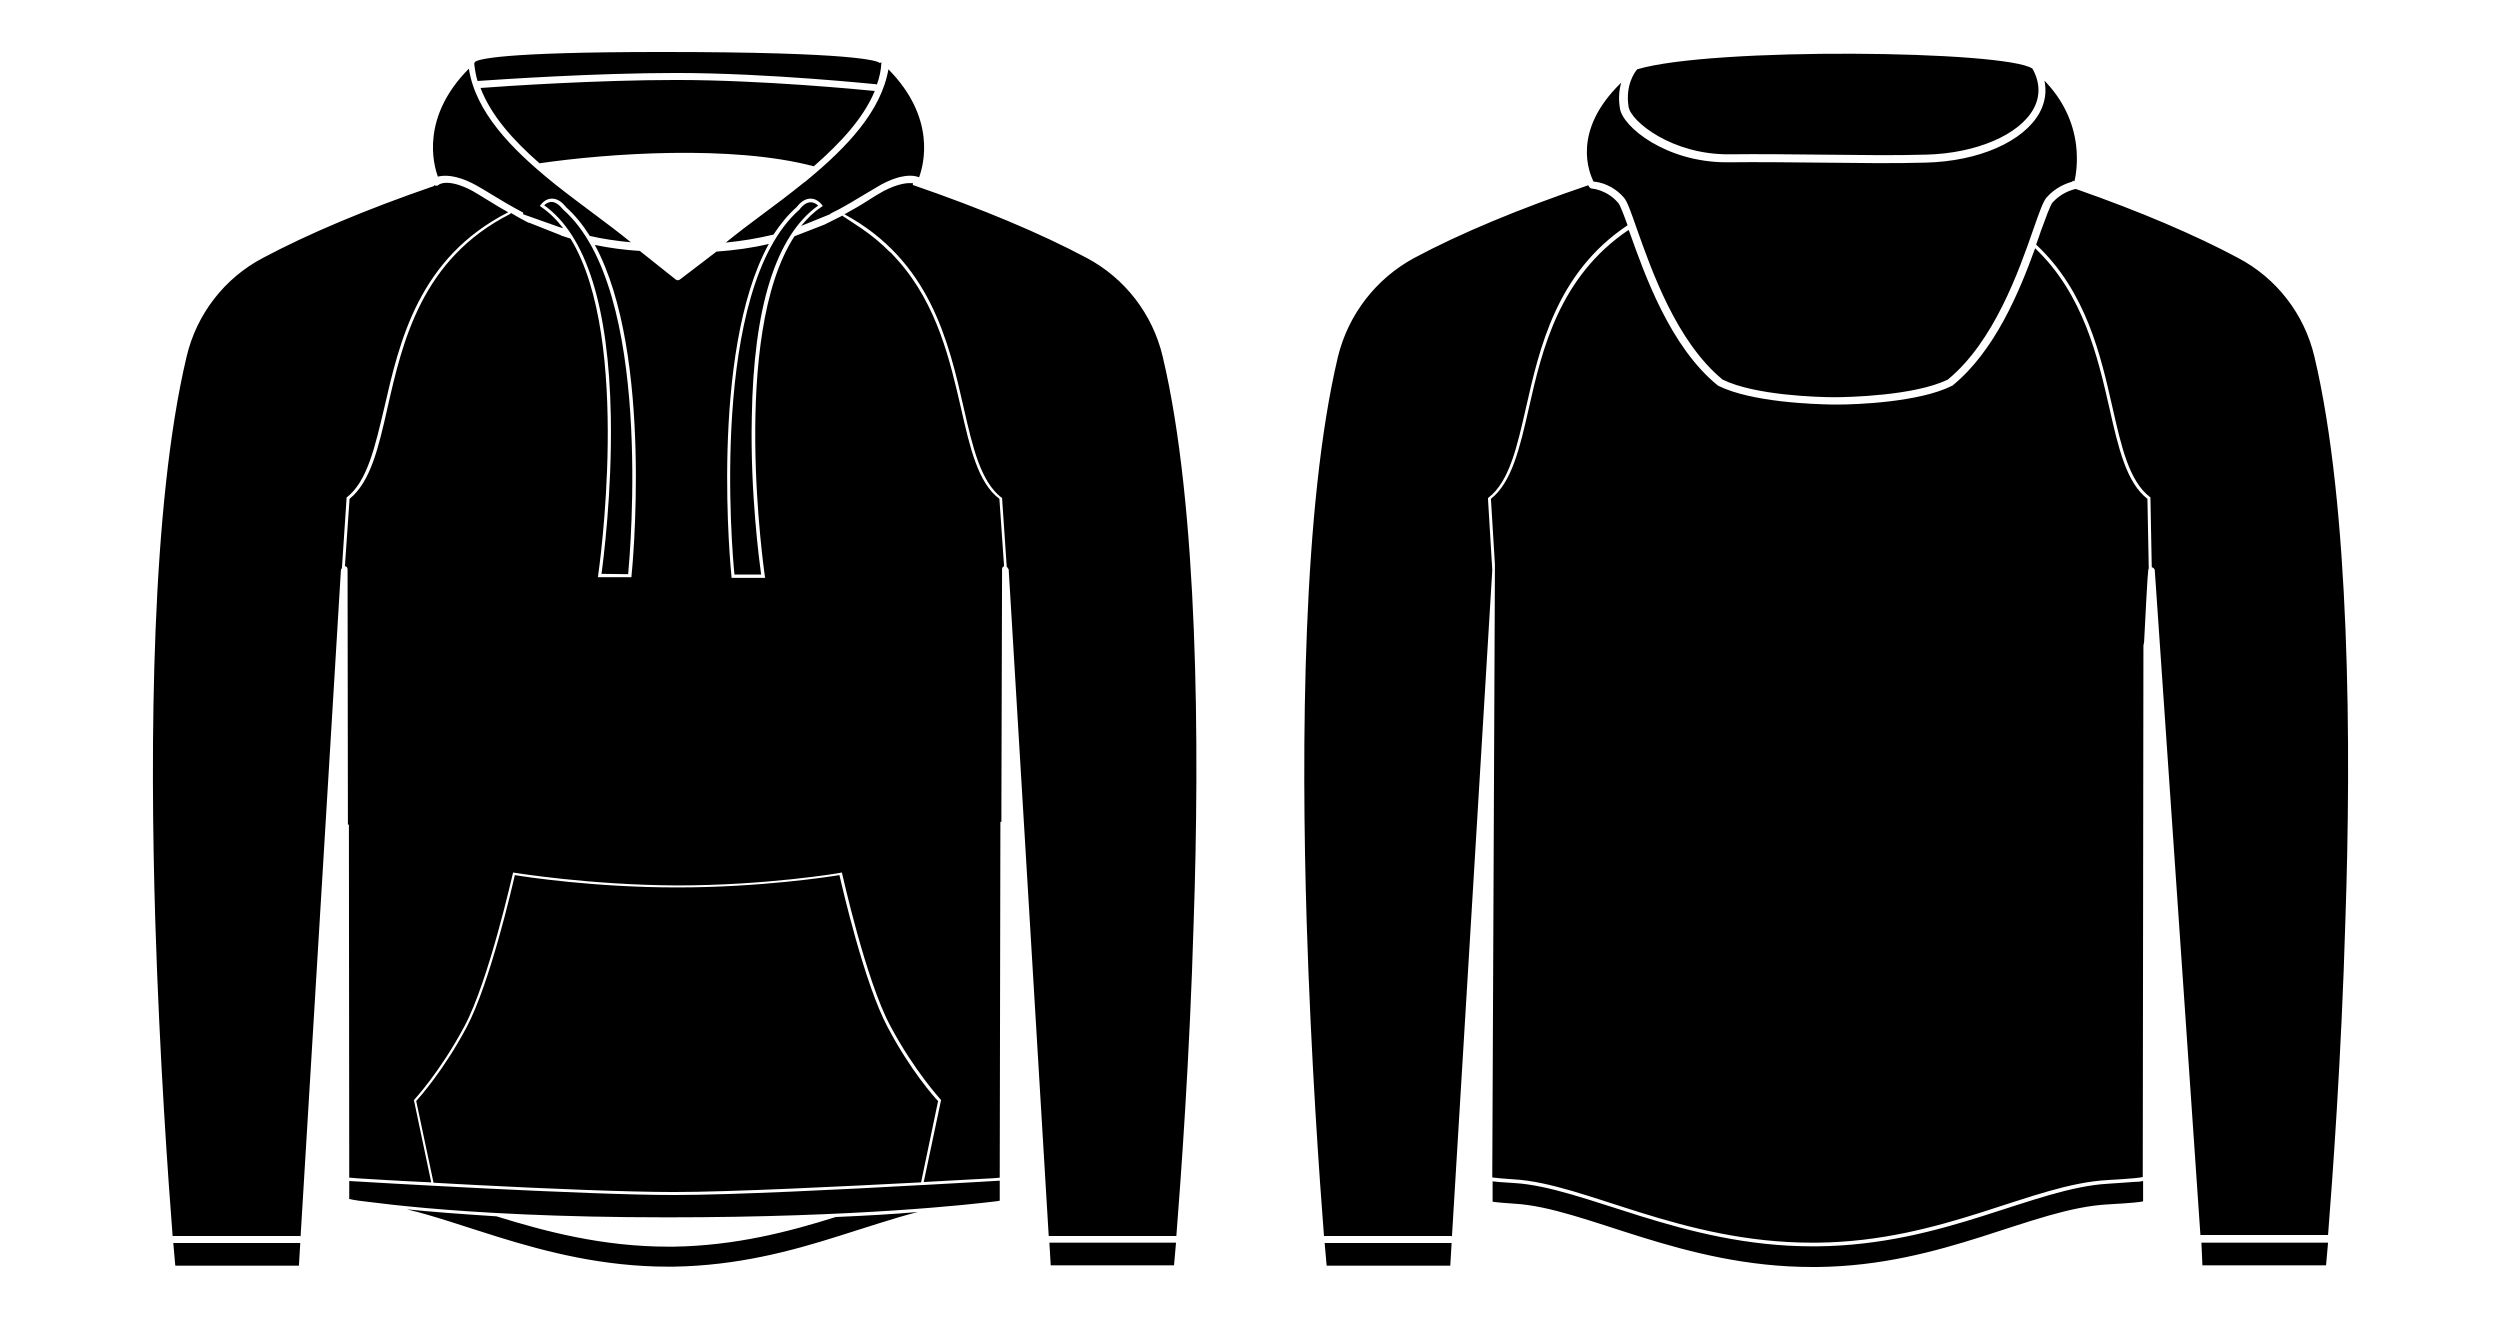 <?xml version="1.0" encoding="utf-8"?>
<!-- Generator: Adobe Illustrator 25.3.0, SVG Export Plug-In . SVG Version: 6.00 Build 0)  -->
<svg version="1.1" id="Layer_1" xmlns="http://www.w3.org/2000/svg" xmlns:xlink="http://www.w3.org/1999/xlink" x="0px" y="0px"
	 viewBox="0 0 750.2 400.1" style="enable-background:new 0 0 750.2 400.1;" xml:space="preserve">
<path d="M142.6,18.5c0-0.1,0.1-0.2,0.1-0.4L142.6,18.5z M202.9,21.9c27.7,0,59.9,3.4,60.2,3.4v0.2c0.8-2.2,1.3-4.5,1.4-6.8l-0.5,0.2
	c-0.6-0.6-6.8-3.3-65.4-3.3c-48.6,0-55.2,2.2-56.1,3l-0.2,0.5c0.2,1.8,0.5,3.5,1,5.2C150.5,23.8,178.8,21.9,202.9,21.9z M262.5,27.3
	c-4.1-0.4-33.8-3.3-59.5-3.3c-23.6,0-51,1.8-58.8,2.4c3.1,8.2,9.8,15.7,17.7,22.6c20.6-3,57.8-5.6,82.3,0.9
	C252.2,42.9,259.1,35.5,262.5,27.3z M519,46.3c8.8-0.1,18.1,0,27.2,0.1c11.4,0.1,22.2,0.3,31.9,0c14.9-0.4,27.8-5.9,32.1-13.7
	c2.1-3.8,2-8-0.3-12.1c-7.9-5.5-96.3-6.5-118.6,0.2c-0.8,0.9-3.6,4.8-2.6,11.2C489.3,36.4,501.8,46.5,519,46.3z M202.2,374.1
	c-0.5,0-1.1,0-1.6,0c-19.7,0-36.8-4.5-51.6-9.1c-11.1-0.7-20-1.4-26.9-2.1c8.1,1.9,17.1,5.1,27.1,8.2c14.8,4.6,31.8,9,51.3,9
	c0.5,0,1.1,0,1.6,0c19-0.3,35.1-4.6,49.3-9.1c8.7-2.7,16.6-5.4,24-7.3c-6.8,0.6-15.1,1.1-24.6,1.5
	C236.8,369.6,220.8,373.8,202.2,374.1z M276.8,355.6c-23.1,1.3-57.2,3-74.5,3c-26.2,0-91.1-3.8-97.5-4.2v5.4c0.2,0,0.6,0.1,1,0.2
	c1,0.2,2.4,0.4,4.3,0.6c3.9,0.5,9.7,1.2,17.6,1.9c15.8,1.4,39.7,2.8,72.5,2.8c57.4,0,91.1-3.9,98.6-4.8c0.5-0.1,0.9-0.1,1.2-0.2v-6
	c-2.3,0.1-11.2,0.7-23,1.3l0,0L276.8,355.6z M632.8,355.2c-11.2,0.6-23.5,5.2-37.8,9.7c-14.2,4.5-30.5,8.9-49.6,9.1
	c-0.5,0-1.1,0-1.6,0c-19.6,0-36.8-4.5-51.6-9.1c-14.8-4.6-27.4-9.3-37.9-9.9c-3.9-0.2-5.6-0.4-6.4-0.5v6.1c0.1,0,0.3,0.1,0.6,0.1
	c0.9,0.1,2.6,0.3,5.9,0.5c10.7,0.6,23.3,5.4,38.1,10c14.8,4.6,31.8,9,51.3,9c0.5,0,1.1,0,1.6,0c19-0.2,35.1-4.6,49.3-9.1
	s26.5-9.1,38-9.7c7.2-0.4,9.7-0.7,10.4-0.9v-6.1c-0.2,0-0.6,0.1-1.1,0.2C640.6,354.6,637.9,354.9,632.8,355.2z M167.9,68.2
	c0,0-0.1,0-0.1,0L167.9,68.2L167.9,68.2z M142.7,55.5c1.5,0.8,3.1,1.8,4.9,2.9c2.6,1.6,5.8,3.5,9.4,5.4l0,0.5l11,3.9l0,0
	c0.3,0.1,0.7,0.2,1,0.3c-1.9-2.5-4.1-4.7-6.6-6.4l-0.4-0.3l0.3-0.4c0.1-0.1,1.3-1.8,3.3-1.8c1.5,0,2.9,0.8,4.3,2.6
	c2.7,2.4,5,5.3,7.1,8.6c3.9,0.9,8,1.5,12.3,1.9c-3.3-2.7-7-5.5-10.9-8.4c-4-3-8.2-6.1-12.2-9.3c-0.2-0.2-0.4-0.3-0.6-0.5
	c-12.2-9.9-22.9-20.9-24.9-33.9C126.3,35.1,130,49.2,131.4,53C133,52.6,136.6,52.2,142.7,55.5z M239.1,62.1c1.3-1.7,2.7-2.5,4.2-2.5
	c2,0,3.3,1.8,3.3,1.8l0.3,0.4l-0.4,0.3c-2.3,1.5-4.3,3.5-6.1,5.7l7.4-3c0,0,0,0,0,0c0,0,0,0,0,0l1.7-0.7l-0.5,0.1
	c4.2-2,7.6-4.2,10.5-5.9c1.9-1.1,3.5-2.1,4.9-2.9c6.2-3.3,9.7-2.9,11.4-2.2c1.4-3.8,5.2-17.8-9.2-32.4c-2.2,12.6-12.4,23.3-24.1,33
	c-0.5,0.4-0.9,0.8-1.4,1.1c-4.1,3.3-8.3,6.5-12.4,9.5c-3.9,2.9-7.6,5.7-10.9,8.4c5-0.5,9.7-1.3,14.3-2.4
	C234.2,67.2,236.5,64.4,239.1,62.1z M315.3,379.7h37c0.1-1.2,0.3-3.5,0.6-6.8h-38L315.3,379.7z M660.9,379.7H698
	c0.1-1.2,0.3-3.5,0.6-6.8h-38L660.9,379.7z M694.5,107c-3-12.7-11.3-23.5-22.9-29.6c-12.9-6.9-29.3-13.9-48.7-20.7
	c-1.4,0.3-4.5,1.3-7,4.1c-0.7,0.9-2,4.5-3.5,8.6c-0.4,1.3-0.9,2.6-1.4,4c15,14,19.4,33.3,22.9,48.8c2.7,11.9,5,22.1,11.2,26.9
	l0.2,0.1l0.4,21c0.4,0.1,0.9,0.5,0.9,0.9l13.7,199.5h38.3c1.3-16.7,4-52.8,5.2-94.4C705.6,224,705.2,152,694.5,107z M447.8,171
	l-1.3-21.5l0.2-0.2c6.2-4.8,8.5-15.1,11.2-26.9c4.1-18.1,9.2-40.6,30.5-54.8c-1.2-3.3-2.2-6-2.8-6.7c-3.3-3.9-7.7-4.3-7.8-4.3
	c-0.4,0-0.7-0.2-0.9-0.5c0,0-0.1-0.2-0.3-0.5c-20.6,7-38.6,14.5-52.2,21.8c-11.5,6.2-19.8,17-22.9,29.6c-10.7,45-11,117-9.4,169.5
	c1.3,41.5,3.9,77.7,5.2,94.4h38.2l0.2,0.1l12.1-199.9V171z M397.5,373c0.3,3.3,0.5,5.6,0.6,6.8h37.1l0.4-6.8l-0.1,0H397.5z
	 M633,122.5c-3.5-15.3-7.8-34.2-22.3-48c-4.7,13-12.1,30.9-24.8,41.2c-0.1,0.1-0.1,0.1-0.2,0.1c-9.8,4.9-28.6,5.6-34.2,5.6
	c0,0-0.1,0-0.2,0c-0.1,0-0.3,0-0.6,0c-0.2,0-0.4,0-0.6,0c-0.1,0-0.2,0-0.2,0c-5.6-0.1-24.3-0.7-34.2-5.6c-0.1,0-0.1-0.1-0.2-0.1
	c-14.4-11.7-22-33.4-26.6-46.3c-0.1-0.3-0.1,0-0.2-0.4c-20.7,14-25.9,35.6-29.9,53.4c-2.7,11.9-5.1,22.3-11.4,27.3l1.2,19.7
	l-0.8,183.9c0.1,0,0.3,0.1,0.6,0.1c0.9,0.1,2.6,0.3,5.9,0.5c10.7,0.6,23.3,5.4,38.1,10c14.8,4.6,31.8,9,51.3,9c0.5,0,1.1,0,1.6,0
	c19-0.2,35.1-4.6,49.3-9.1s26.5-9.1,38-9.7c7.2-0.4,9.7-0.7,10.4-0.9l0.2-159.5l0.2-1c1.1-21.7,1.2-21.9,1.4-22.1l-0.4-20.9
	C638.1,144.8,635.7,134.5,633,122.5z M487.3,59.3c1,1.1,2,4,3.9,9.4c4.5,12.7,11.9,33.8,25.7,45.2c9.7,4.8,29.1,5.3,33.6,5.3
	c3.7,0,24-0.4,34-5.3c13.8-11.3,21.3-32.5,25.7-45.2c1.9-5.4,2.9-8.2,3.9-9.4c2.7-3.1,6-4.3,7.8-4.8l0.1-0.3
	c0.2,0.1,0.3,0.1,0.5,0.2c0.4-1.6,1.1-5.6,0.5-10.8c-0.9-7.3-4.1-13.8-9.5-19.4c0.7,3.3,0.2,6.6-1.5,9.7
	c-4.8,8.6-18.2,14.5-34.1,14.9c-9.8,0.3-20.6,0.1-32,0c-9.1-0.1-18.4-0.2-27.2-0.1c-0.2,0-0.4,0-0.6,0c-18.1,0-31.2-10.6-32-16.2
	c-0.5-3.1-0.2-5.7,0.4-7.7c-15,14.5-9.6,27.1-8.3,29.7C480.1,54.6,484.1,55.6,487.3,59.3z M52,373c0.3,3.3,0.5,5.6,0.6,6.8h37.1
	l0.4-6.8l-0.1,0H52z M104,149.3c6.2-4.8,8.5-15.1,11.3-26.9c4.6-20,10.3-45,37.2-58.7c-2.2-1.2-4.1-2.4-5.9-3.5
	c-1.8-1.1-3.4-2.1-4.8-2.9c-7.5-4-10.2-1.9-10.2-1.8c-0.2,0.2-0.6,0.3-0.9,0.2c-0.2,0-0.3-0.1-0.5-0.2l0.1,0.3
	c-20.6,7.1-37.9,14.4-51.4,21.6C67.3,83.5,59,94.3,56,107c-10.7,45-11,117-9.4,169.5c1.3,41.5,3.9,77.7,5.2,94.4H90l0.2,0.1
	l12.1-199.9c0-0.2,0.1-0.4,0.3-0.6l1.4-21C104,149.5,104,149.3,104,149.3z M266.4,308.3c-7-13-13.7-42.2-14.5-45.7
	c-2.9,0.5-23.9,3.7-48.5,3.7v0c-0.1,0-0.1,0-0.2,0c-0.1,0-0.1,0-0.2,0v0c-24.6,0-45.6-3.2-48.5-3.7c-0.8,3.5-7.5,32.6-14.5,45.7
	c-6.8,12.8-14.1,21-15.1,22.1l5.2,24.5c4,0.2,8.3,0.5,12.8,0.7c21.1,1.1,45.6,2.1,59.3,2.1c17.2,0,51-1.7,74.2-2.9l5.1-24.4
	C280.4,329.3,273.2,321.2,266.4,308.3z M288.4,122.6c-3.3-14.3-7.1-31-18.8-44.3l-0.1-0.1l-2-2.2l-0.6-0.5c-2.4-2.4-5.1-4.7-8.3-6.9
	l-5.9-3.9l-0.1,0.1l-5.2,2.6l-9,3.5c-19.4,29.9-9,101-8.9,101.9l0.1,0.6h-10.1l0-0.4c-0.1-0.8-6.8-67,11.2-99.8
	c-5,1.2-10.2,1.9-15.7,2.3L204,83.9c-0.2,0.1-0.4,0.2-0.6,0.2s-0.5-0.1-0.6-0.2L192,75.3c-4.7-0.3-9.2-0.9-13.5-1.8
	c17.8,32.8,11.1,98.6,11,99.3l0,0.4h-10.1l0.1-0.6c0.1-0.8,10.3-70.7-8.3-101c-0.9-0.3-1.9-0.6-2.8-0.9l-0.1-0.1l-9.6-3.8v0l0,0
	l0,0.1c-2-1-3.7-2-5.4-3l-0.2,0.3c-26.6,13.5-32.3,38.3-36.8,58.1c-2.7,12-5.1,22.3-11.4,27.4l-1.4,20.2c0.2,0,0.3,0.1,0.5,0.2
	c0.2,0.2,0.3,0.5,0.3,0.8l0.1,76.5l0.3,0.1l0.1,105.9c0.5,0,1.4,0.1,2.6,0.2c2,0.1,4.8,0.3,8.4,0.5c3.8,0.2,8.5,0.5,13.6,0.7
	l-5.2-24.7l0.1-0.1c0.1-0.1,7.8-8.4,15.1-22.1c7.3-13.7,14.4-45.5,14.5-45.8l0.1-0.3l0.4,0.1c0.2,0,22.5,3.7,48.9,3.8
	c26.5,0,48.7-3.7,48.9-3.8l0.4-0.1l0.1,0.3c0.1,0.3,7.1,32.1,14.5,45.8c7.3,13.7,15.1,22,15.1,22.1l0.1,0.1l-5.2,24.6
	c9-0.5,16.3-0.9,20.2-1.1c1.2-0.1,2.1-0.1,2.6-0.2l0.2-106.8c0.1,0,0.2,0,0.3,0.1v-4.6l0.2-71.3c0-0.4,0.2-0.7,0.6-0.9l-1.4-20.2
	C293.5,144.9,291.1,134.5,288.4,122.6z M326.1,77.4c-13.7-7.3-31.3-14.7-52.2-21.9L274,55c-1.5-0.2-4.3,0-8.8,2.3
	c-1.4,0.8-3,1.7-4.8,2.9c-2,1.3-4.4,2.7-7,4.1c25.7,13.9,31.3,38.3,35.8,58.1c2.7,11.9,5.1,22.1,11.3,26.9l0.2,0.1l1.4,20.7
	c0.2,0.1,0.3,0.3,0.4,0.5l0.1,0.1c0.1,0.1,0.1,0.2,0.1,0.4l12,199.8H353c1.3-16.7,4-52.8,5.2-94.4C360,224,359.6,152,348.9,107
	C345.9,94.3,337.6,83.5,326.1,77.4z M188.5,172.3c0.6-6.7,7.6-85.6-19.5-109.4c-1.2-1.5-2.4-2.3-3.5-2.3c-1,0-1.8,0.6-2.2,1
	c12.6,9,19.4,30.4,20,63.5c0.4,22.7-2.3,43.5-2.8,47.1L188.5,172.3L188.5,172.3z M245.5,61.7c-0.4-0.4-1.2-1-2.2-1c0,0,0,0,0,0
	c-1.1,0-2.3,0.7-3.4,2.2c-27.1,23.9-20.2,102.8-19.5,109.5h8c-0.5-3.7-3.3-24.5-2.8-47.1C226.1,92,232.9,70.7,245.5,61.7z"/>
</svg>
